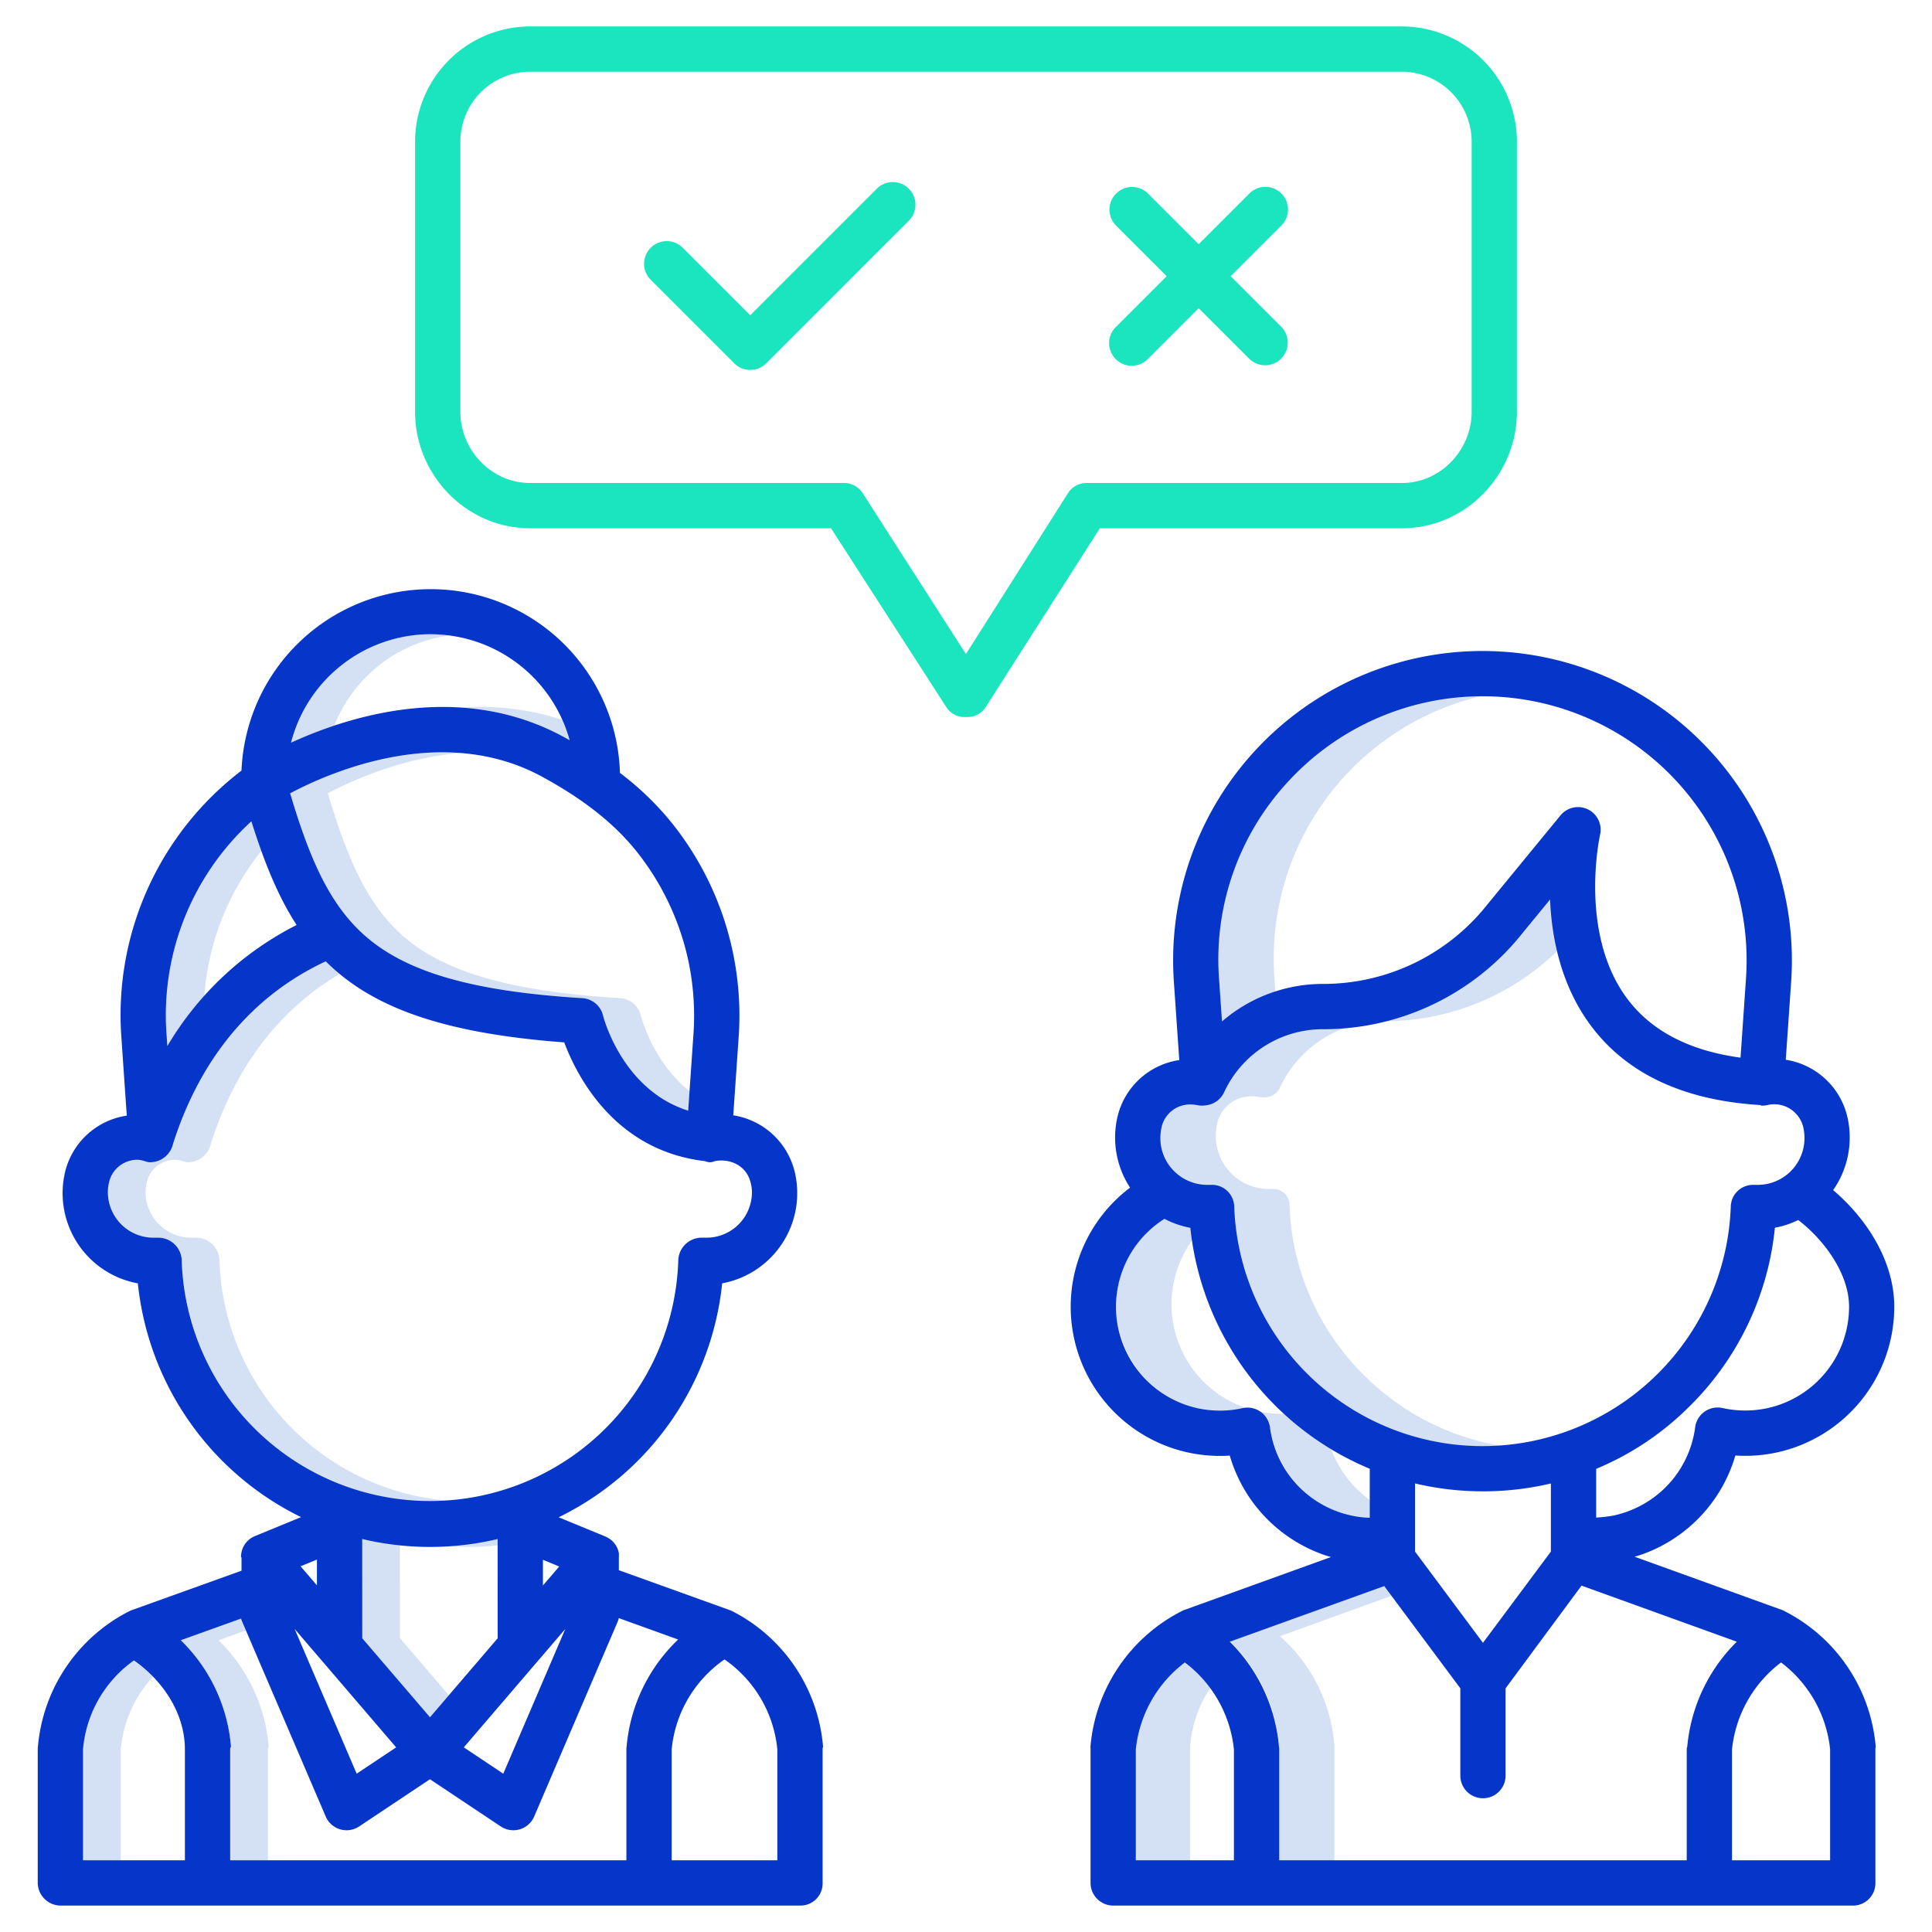<?xml version="1.0"?>
<svg xmlns="http://www.w3.org/2000/svg" id="Layer_1" data-name="Layer 1" viewBox="0 0 512 512" width="512" height="512"><title>Corporate strategy</title><path d="M337.715,258.912a71.454,71.454,0,0,1,63.912-75.98q-3.636-.364-7.352-.368a71.433,71.433,0,0,0-71.264,76.348l1.012,14.672a39.343,39.343,0,0,1,14.07-9.2Z" style="fill:#d4e1f4"/><path d="M362.14,365.091a66.511,66.511,0,0,1-20.409-45.906,4.269,4.269,0,0,0-4.409-4.1h-1.287A14.01,14.01,0,0,1,322.2,301.067a15.454,15.454,0,0,1,.4-3.487,9.269,9.269,0,0,1,9.307-7.042,10.2,10.2,0,0,1,1.889.192,4.451,4.451,0,0,0,.82.094h.555c.007,0,.013-.016.02-.016s.031-.012.046-.012a4.517,4.517,0,0,0,.508-.04c.056-.007.111-.019.166-.028.141-.024.28-.055.417-.091.044-.012.089-.022.133-.036a4.254,4.254,0,0,0,.523-.192c.024-.01.046-.024.07-.035a4.291,4.291,0,0,0,.423-.226l.135-.085a4.338,4.338,0,0,0,.368-.27c.029-.023.059-.044.088-.069a4.449,4.449,0,0,0,.352-.336c.015-.016.028-.034.043-.051.034-.037.065-.077.1-.116q.146-.173.271-.356c.027-.041.055-.08.082-.121a4.409,4.409,0,0,0,.282-.513l.008-.015a30.321,30.321,0,0,1,27.532-17.583,65.6,65.6,0,0,0,48.4-21.13,74.269,74.269,0,0,1-1.485-15.929l-9.932,12.1a65.643,65.643,0,0,1-51.687,24.958,30.321,30.321,0,0,0-27.532,17.583l-.008.015a4.273,4.273,0,0,1-.283.513c-.026.041-.054.08-.081.121-.084.122-.175.241-.271.356-.033.039-.064.079-.1.116-.016.017-.028.035-.044.051a4.271,4.271,0,0,1-.351.336c-.029.025-.06.046-.089.069a4.183,4.183,0,0,1-.368.27c-.044.029-.089.057-.134.085a4.291,4.291,0,0,1-.423.226c-.024.011-.046.025-.07.035a4.254,4.254,0,0,1-.523.192c-.044.014-.089.024-.133.036-.137.036-.276.067-.417.091-.055.009-.11.021-.166.028a4.517,4.517,0,0,1-.508.04c-.015,0-.031.012-.046.012s-.014.016-.02.016H319.9a4.441,4.441,0,0,1-.82-.094,10.2,10.2,0,0,0-1.889-.192,9.269,9.269,0,0,0-9.307,7.042,15.454,15.454,0,0,0-.4,3.487,14.01,14.01,0,0,0,13.838,14.019h1.287a4.27,4.27,0,0,1,4.409,4.1,67.335,67.335,0,0,0,67.248,64.909,68.475,68.475,0,0,0,7.367-.41A66.926,66.926,0,0,1,362.14,365.091Z" style="fill:#d4e1f4"/><path d="M351.559,379.751a75.51,75.51,0,0,1-7.063-5.5,29.552,29.552,0,0,1-10.825-.168A29.071,29.071,0,0,1,310.454,345.6a29.207,29.207,0,0,1,8.216-20.206c-.076-.675-.162-1.347-.22-2.025a22.486,22.486,0,0,1-8.372-2.821,29.08,29.08,0,0,0,1.293,50.838,28.769,28.769,0,0,0,7.6,2.7,29.5,29.5,0,0,0,12.2-.1,4.422,4.422,0,0,1,5.342,3.741A29.11,29.11,0,0,0,351.9,399.744a28.935,28.935,0,0,0,7.672,2.7,30.26,30.26,0,0,0,6.57.581v-3.545A29.117,29.117,0,0,1,351.559,379.751Z" style="fill:#d4e1f4"/><path d="M322.766,444.578a35.349,35.349,0,0,0-7.354-6.821c-8.21,5.668-13.964,14.834-14.7,24.884v39.923h14.7V462.641A32.6,32.6,0,0,1,322.766,444.578Z" style="fill:#d4e1f4"/><path d="M353.577,462.086a42.956,42.956,0,0,0-14.386-28.477l32.6-11.791-3.1-4.2-44.208,15.988a42.951,42.951,0,0,1,14.385,28.477c.011.122.072.244.072.366v40.112h14.7V462.452C353.648,462.33,353.587,462.208,353.577,462.086Z" style="fill:#d4e1f4"/><path d="M71.209,462.856a44.417,44.417,0,0,0-13.3-28.17l7.257-2.61-.958-2.235a6.1,6.1,0,0,1-.325-.9L47.91,434.686a44.417,44.417,0,0,1,13.3,28.17c.014.165-.209.332-.209.5V493H71V463.354C71,463.188,71.223,463.021,71.209,462.856Z" style="fill:#d4e1f4"/><path d="M123.955,409.954a78.019,78.019,0,0,0,7.922-.411v-1.671a78.5,78.5,0,0,1-12.923,1.917C120.611,409.9,122.279,409.954,123.955,409.954Z" style="fill:#d4e1f4"/><path d="M106,434.147l-.009-24.608a78.579,78.579,0,0,1-10-1.678L96,434.147l17.95,20.942,5-5.833Z" style="fill:#d4e1f4"/><path d="M169.8,269.067a6,6,0,0,0-5.458-4.551c-28.365-1.738-45.926-6.662-56.939-15.965-9.834-8.309-15.191-20.485-20.509-38.314,6.335-3.362,19.782-9.5,35.245-10.669-19.48-1.542-37.576,6.6-45.245,10.669,5.318,17.829,10.675,30,20.509,38.314,11.013,9.3,28.574,14.227,56.939,15.965a6,6,0,0,1,5.458,4.551c.221.871,5.237,19.8,22.579,25.264l.355-5.154C173.083,281.485,169.974,269.749,169.8,269.067Z" style="fill:#d4e1f4"/><path d="M119.132,168.4a38.2,38.2,0,0,0-42.005,28.409,113.332,113.332,0,0,1,11.464-4.521A38.3,38.3,0,0,1,119.132,168.4Z" style="fill:#d4e1f4"/><path d="M122.24,187.521a65.342,65.342,0,0,1,27.1,7.736c.55.3,1.087.6,1.625.9a37.8,37.8,0,0,0-1.936-5.384A69.873,69.873,0,0,0,122.24,187.521Z" style="fill:#d4e1f4"/><path d="M69.262,225.518q-1.365-3.777-2.643-7.854a69.531,69.531,0,0,0-22.487,56.387l.218,3.154a87.849,87.849,0,0,1,9.807-13.316A69.327,69.327,0,0,1,69.262,225.518Z" style="fill:#d4e1f4"/><path d="M78.127,379.228a65.692,65.692,0,0,1-19.969-45.174,6.219,6.219,0,0,0-6-6.054H50.872a12.088,12.088,0,0,1-12.284-12.036,11.333,11.333,0,0,1,.352-2.812,7.684,7.684,0,0,1,7.789-5.789,8.9,8.9,0,0,1,1.6.34,6.427,6.427,0,0,0,1.115.3h.579a6.164,6.164,0,0,0,4.386-2.067,6.273,6.273,0,0,0,1.458-2.828C63.526,279.087,77.275,265.621,90,258.1q-1.93-1.594-3.673-3.331c-14.23,6.6-31.506,20.262-40.459,48.338a6.273,6.273,0,0,1-1.458,2.828A6.164,6.164,0,0,1,40.023,308h-.579a6.427,6.427,0,0,1-1.115-.3,8.9,8.9,0,0,0-1.6-.34,7.684,7.684,0,0,0-7.789,5.789,11.333,11.333,0,0,0-.352,2.812A12.088,12.088,0,0,0,40.872,328h1.289a6.219,6.219,0,0,1,6,6.054,65.995,65.995,0,0,0,65.8,63.838c1.68,0,3.347-.082,5.006-.208A65.617,65.617,0,0,1,78.127,379.228Z" style="fill:#d4e1f4"/><path d="M40.552,444.339a35.053,35.053,0,0,0-5.056-4.311A32.277,32.277,0,0,0,22,463.615V493H32V463.615A32.59,32.59,0,0,1,40.552,444.339Z" style="fill:#d4e1f4"/><path d="M371.549,7h-231.1A30.582,30.582,0,0,0,110,37.564v71.573C110,125.928,123.66,140,140.451,140h79.778l30.716,47.642A5.651,5.651,0,0,0,256,190h.009a5.645,5.645,0,0,0,5.061-2.38L291.47,140h80.081C388.341,140,402,125.927,402,109.137V37.564A30.582,30.582,0,0,0,371.549,7ZM390,109.137C390,119.31,381.724,128,371.551,128H288.166a5.818,5.818,0,0,0-5.07,2.585l-27.12,42.748L228.57,130.614A5.859,5.859,0,0,0,223.515,128H140.451C130.277,128,122,119.311,122,109.137V37.564A18.569,18.569,0,0,1,140.451,19h231.1A18.569,18.569,0,0,1,390,37.564Z" style="fill:#1ae5be"/><path d="M232.419,49.953,198.825,83.546,180.9,65.625a6,6,0,0,0-8.484,8.486l22.164,22.163a6,6,0,0,0,8.484,0L240.9,58.438a6,6,0,0,0-8.484-8.485Z" style="fill:#1ae5be"/><path d="M339.581,51.275a6,6,0,0,0-8.484,0L317.661,64.711,304.226,51.275a6,6,0,0,0-8.485,8.485l13.436,13.435L295.741,86.631a6,6,0,1,0,8.485,8.484L317.661,81.68,331.1,95.115a6,6,0,0,0,8.484-8.484L326.146,73.195,339.581,59.76A6,6,0,0,0,339.581,51.275Z" style="fill:#1ae5be"/><path d="M440.236,409.715a39.59,39.59,0,0,0,19.653-23.987,40.041,40.041,0,0,0,10.547-.718A39.519,39.519,0,0,0,502,346.291c0-12.195-7.455-23.478-16.2-30.9a24.286,24.286,0,0,0,3.7-19.7,19.883,19.883,0,0,0-16.254-14.843l1.428-20.7a81.988,81.988,0,1,0-163.588,0l1.433,20.781a19.791,19.791,0,0,0-16.309,14.762,24.2,24.2,0,0,0,3.27,19.043,39.535,39.535,0,0,0,5.507,66.613,39.348,39.348,0,0,0,10.35,3.683,39.862,39.862,0,0,0,10.563.72,39.586,39.586,0,0,0,24.678,26.2c.7.251,1.421.469,2.141.68l-38.785,14a5.789,5.789,0,0,0-.648.277,44.532,44.532,0,0,0-24.3,35.953c-.014.165.016.332.016.5v35.533A6.036,6.036,0,0,0,294.927,505H491.2a5.932,5.932,0,0,0,5.8-6.113V463.354c0-.166.092-.333.079-.5A44.52,44.52,0,0,0,472.786,426.9a5.48,5.48,0,0,0-.622-.277l-38.986-14.073c.686-.2,1.377-.409,2.047-.649A39.483,39.483,0,0,0,440.236,409.715ZM341.718,206.747a69.989,69.989,0,0,1,120.987,52.571l-1.446,20.97c-13.525-1.83-23.6-7.055-29.988-15.577-13-17.328-7.294-43.221-7.238-43.47a6,6,0,0,0-10.483-5.16l-19.289,23.5-.064.078a55.407,55.407,0,0,1-43.645,21.091,40.914,40.914,0,0,0-26.708,9.945l-.785-11.378A69.292,69.292,0,0,1,341.718,206.747Zm-33.851,91.8a7.739,7.739,0,0,1,7.789-5.852,8.68,8.68,0,0,1,1.6.176,6,6,0,0,0,1.115.132h.574c.013,0,.026-.03.037-.03a5.942,5.942,0,0,0,.721-.064c.072-.009.144-.029.216-.041a5.631,5.631,0,0,0,.576-.127c.06-.016.118-.03.177-.048a6.04,6.04,0,0,0,.71-.261c.036-.016.07-.036.105-.053a6.056,6.056,0,0,0,.562-.3c.065-.04.131-.082.2-.124.164-.108.321-.224.475-.348.048-.038.1-.073.144-.113a6.108,6.108,0,0,0,.473-.452c.018-.02.034-.043.053-.063.051-.057.1-.118.149-.177q.188-.224.352-.462c.041-.06.083-.118.121-.179a6.125,6.125,0,0,0,.381-.692.139.139,0,0,0,.011-.021,28.8,28.8,0,0,1,26.149-16.694,67.339,67.339,0,0,0,53.016-25.595l7.214-8.789c.425,10.279,2.908,22.862,10.837,33.474,9.5,12.717,24.587,19.781,44.842,21,.058,0,.113.075.171.077s.125.085.188.085h.522a6.169,6.169,0,0,0,1.115-.18,7.924,7.924,0,0,1,9.39,5.764,13.191,13.191,0,0,1,.351,3.034A12.382,12.382,0,0,1,465.913,314h-1.238a5.9,5.9,0,0,0-6,5.688,65.836,65.836,0,0,1-131.592.008,5.907,5.907,0,0,0-6-5.7H319.8a12.4,12.4,0,0,1-12.285-12.4A13.337,13.337,0,0,1,307.867,298.544ZM447,463.354V493H339V463.354c0-.166-.05-.333-.063-.5a44.575,44.575,0,0,0-13.028-27.786l40.925-14.746L387,447.417v23.139a6,6,0,1,0,12,0V447.417l20.12-27.21,41.153,14.863a44.694,44.694,0,0,0-13.129,27.786C447.13,463.021,447,463.188,447,463.354Zm-36-52.171-18,24.182-18-24.182V393.128a78.612,78.612,0,0,0,36,.011Zm-74.438-32.918a6,6,0,0,0-7.25-5.089,27.916,27.916,0,0,1-11.57.1,27.39,27.39,0,0,1-7.189-2.56A27.547,27.547,0,0,1,308.591,323a24.09,24.09,0,0,0,6.863,2.38A77.97,77.97,0,0,0,363,389.239v12.979a23.483,23.483,0,0,1-4.626-.53,27.547,27.547,0,0,1-21.812-23.423ZM301,463.615a33.107,33.107,0,0,1,13-23.05,33.109,33.109,0,0,1,13,23.05V493H301Zm184,0V493H459V463.615a33.109,33.109,0,0,1,13-23.049A33.1,33.1,0,0,1,485,463.615ZM431.193,400.6a25.925,25.925,0,0,1-3.6,1.036,35.25,35.25,0,0,1-4.589.535V389.261a76.362,76.362,0,0,0,24.164-16,77.319,77.319,0,0,0,23.2-47.9,23.916,23.916,0,0,0,6.18-2.047c7.089,5.455,13.472,14.388,13.472,22.971a27.512,27.512,0,0,1-21.978,26.962,28.02,28.02,0,0,1-11.553-.1,6,6,0,0,0-7.252,5.089A27.53,27.53,0,0,1,431.193,400.6Z" style="fill:#0635c9"/><path d="M193.909,426.9a6.948,6.948,0,0,0-.72-.277L164,416.119v-3.381a5.825,5.825,0,0,0,.007-.835c-.007-.056.02-.112.01-.168a5.768,5.768,0,0,0-.167-.783c-.009-.03-.012-.058-.022-.088a6.133,6.133,0,0,0-.267-.674c-.025-.053-.047-.106-.073-.157a5.877,5.877,0,0,0-.4-.68c-.024-.034-.049-.066-.072-.1a5.878,5.878,0,0,0-.469-.577c-.025-.026-.047-.054-.072-.08a5.75,5.75,0,0,0-.6-.549c-.036-.029-.073-.055-.11-.083a6.075,6.075,0,0,0-.621-.412c-.033-.019-.064-.04-.1-.058a5.965,5.965,0,0,0-.612-.3l-12.382-5.1a77.9,77.9,0,0,0,43.336-62,24.307,24.307,0,0,0,19.191-29.677,19.881,19.881,0,0,0-16.254-14.845l1.428-20.7a81.631,81.631,0,0,0-17.456-56.463,78,78,0,0,0-14-13.578,50.183,50.183,0,0,0-100.3-.613,81.5,81.5,0,0,0-31.83,70.655l1.433,20.781a19.8,19.8,0,0,0-16.309,14.764,24.3,24.3,0,0,0,19.242,29.686,77.9,77.9,0,0,0,43.248,61.948l-12.308,5.069a5.886,5.886,0,0,0-3.588,5.588c0,.011.121.022.121.033v3.508L35.133,426.626a6.779,6.779,0,0,0-.71.277,44.6,44.6,0,0,0-24.371,35.953c-.014.165-.052.332-.052.5v35.533A6.1,6.1,0,0,0,16,505H212.271A5.874,5.874,0,0,0,218,498.887V463.354c0-.166.128-.332.115-.5A44.426,44.426,0,0,0,193.909,426.9ZM166,463.354V493H61V463.354c0-.166.223-.333.209-.5a44.412,44.412,0,0,0-13.3-28.17l15.974-5.743a6.1,6.1,0,0,0,.325.9L86.321,481.4a6.012,6.012,0,0,0,8.855,2.629l18.771-12.512,18.77,12.512a6,6,0,0,0,8.843-2.629l22.1-51.562a5.991,5.991,0,0,0,.328-1.022l15.726,5.674a44.6,44.6,0,0,0-13.655,28.363C166.044,463.021,166,463.188,166,463.354Zm-23.692-22.912c.1-.11.2-.222.291-.339l7.214-8.417-16.441,38.361-10.462-6.975Zm1.573-20.274,0-6.808,4.315,1.777Zm-12-12.3.01,26.29-17.938,20.927L96,434.147l-.01-26.286a78.167,78.167,0,0,0,35.888.011ZM85.364,440.181l.02.022,19.6,22.869-10.463,6.975-16.44-38.361Zm-1.371-20.04-4.336-5.058L83.99,413.3ZM182.5,255a70.181,70.181,0,0,1,1.274,19.054l-1.4,20.28c-17.342-5.465-22.358-24.393-22.579-25.264a6,6,0,0,0-5.458-4.551c-28.365-1.738-45.926-6.662-56.939-15.965-9.834-8.309-15.191-20.485-20.509-38.314,10.473-5.559,40.384-18.729,66.719-4.433,11.1,6.023,19.361,12.583,25.268,20.052A70.126,70.126,0,0,1,182.5,255Zm-68.368-86.923a38.257,38.257,0,0,1,36.827,28.085c-.538-.3-1.075-.6-1.625-.9-27.234-14.786-56.569-5.623-72.211,1.554A38.263,38.263,0,0,1,114.136,168.074Zm-47.517,49.59c3.367,10.7,7.029,19.82,11.985,27.469A83.79,83.79,0,0,0,44.35,277.205l-.218-3.154A69.531,69.531,0,0,1,66.619,217.664ZM48.158,334.054a6.219,6.219,0,0,0-6-6.054H40.872a12.088,12.088,0,0,1-12.284-12.036,11.333,11.333,0,0,1,.352-2.812,7.684,7.684,0,0,1,7.789-5.789,8.9,8.9,0,0,1,1.6.34,6.427,6.427,0,0,0,1.115.3h.579a6.164,6.164,0,0,0,4.386-2.067,6.273,6.273,0,0,0,1.458-2.828c8.953-28.076,26.229-41.74,40.459-48.338,12.215,12.164,30.907,19.051,63.2,21.47,3.327,8.858,13.327,28.694,37.285,31.466a6.468,6.468,0,0,0,1.081.3h.522a6.6,6.6,0,0,0,1.116-.314c3.687-.7,8.237.991,9.389,5.7a9.983,9.983,0,0,1,.351,2.633A12.044,12.044,0,0,1,186.986,328h-1.238a6.219,6.219,0,0,0-6,6.055,65.83,65.83,0,0,1-131.593,0ZM22,463.615a32.274,32.274,0,0,1,13.5-23.587C43.233,445.437,49,454.1,49,463.615V493H22ZM206,493H178V463.615a32.8,32.8,0,0,1,14-23.847,32.8,32.8,0,0,1,14,23.846Z" style="fill:#0635c9"/></svg>
